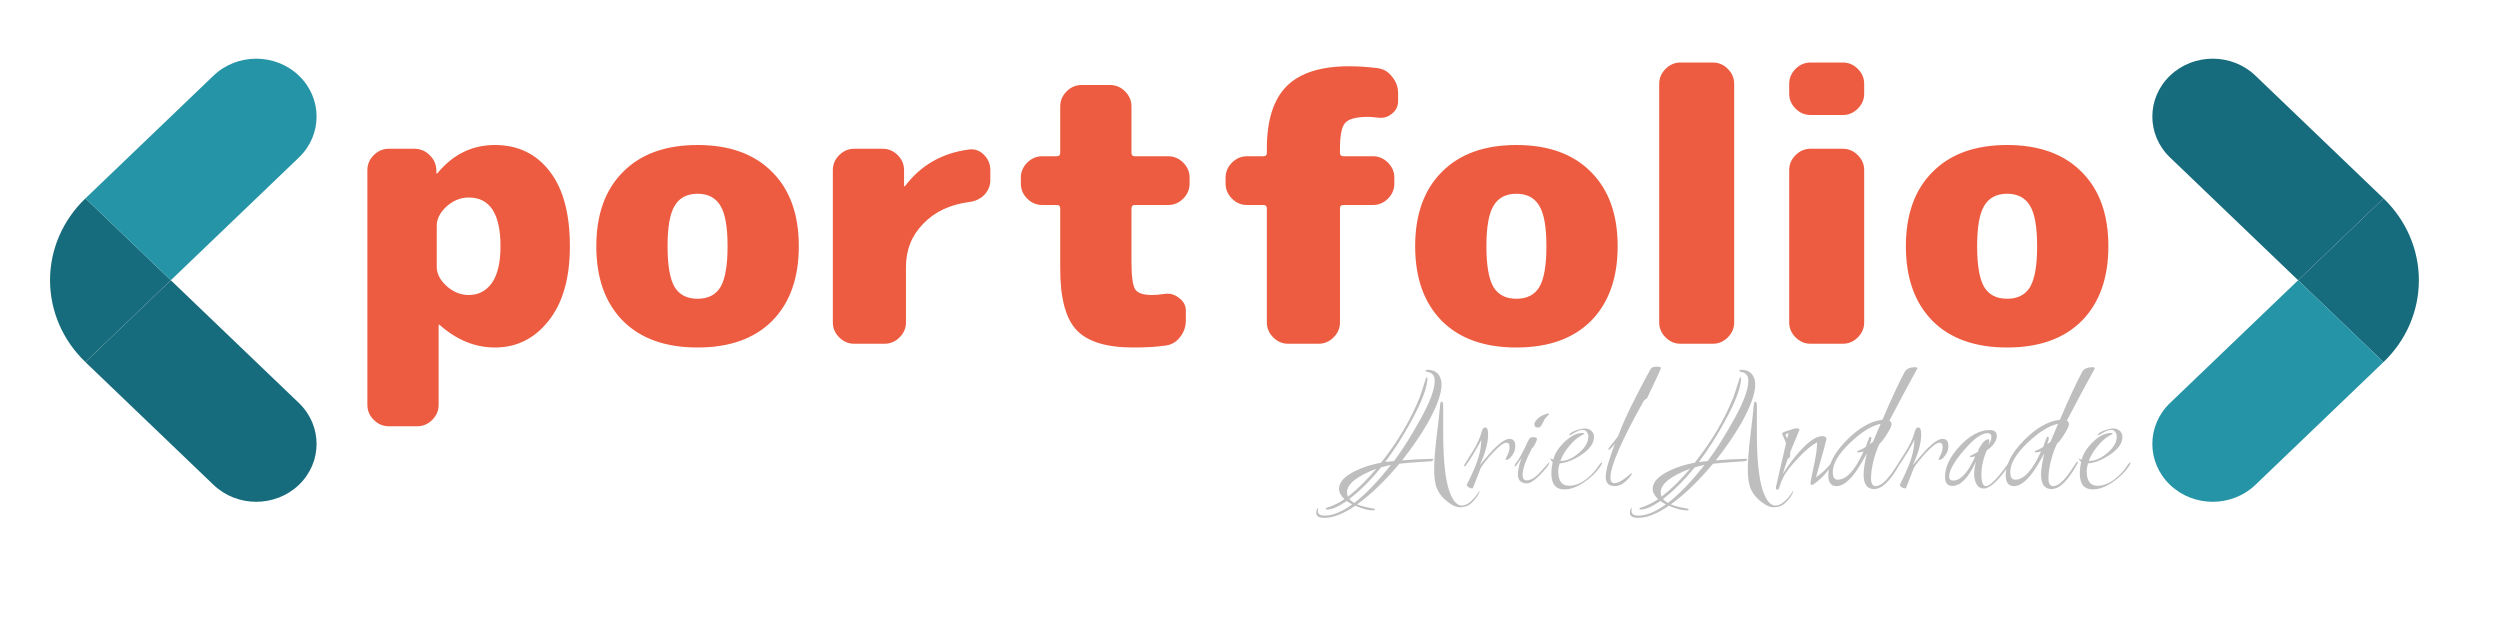<svg width="80" height="20" viewBox="0 0 80 20" fill="none" xmlns="http://www.w3.org/2000/svg">
<g clip-path="url(#clip0_106_2)">
<path d="M2.733 6.349C2.374 6.692 2.089 7.101 1.895 7.55C1.701 7.999 1.601 8.481 1.601 8.967C1.601 9.454 1.701 9.935 1.895 10.385C2.09 10.834 2.374 11.242 2.733 11.586L5.466 8.967L2.733 6.349Z" fill="#166B7C"/>
<path d="M9.565 15.515C10.319 14.792 10.319 13.62 9.565 12.896L5.466 8.968L2.733 11.587L6.832 15.515C7.587 16.238 8.81 16.238 9.565 15.515Z" fill="#166B7C"/>
<path d="M9.565 2.421C8.81 1.697 7.587 1.697 6.832 2.421L2.733 6.349L5.466 8.968L9.565 5.04C10.319 4.316 10.319 3.144 9.565 2.421Z" fill="#2594A6"/>
<path d="M76.272 11.587C76.631 11.243 76.916 10.835 77.11 10.386C77.304 9.936 77.404 9.455 77.404 8.968C77.404 8.482 77.304 8 77.11 7.551C76.916 7.101 76.631 6.693 76.272 6.349L73.54 8.968L76.272 11.587Z" fill="#166B7C"/>
<path d="M69.441 2.42C68.686 3.144 68.686 4.316 69.441 5.039L73.54 8.968L76.272 6.349L72.173 2.42C71.419 1.697 70.195 1.697 69.441 2.42Z" fill="#166B7C"/>
<path d="M69.441 15.515C70.195 16.238 71.419 16.238 72.173 15.515L76.272 11.587L73.54 8.968L69.441 12.896C68.686 13.619 68.686 14.792 69.441 15.515Z" fill="#2594A6"/>
<path d="M45.649 14.689L45.8 14.683H45.829C45.856 14.683 45.869 14.689 45.869 14.7C45.869 14.737 45.835 14.757 45.765 14.761C45.209 14.798 44.88 14.824 44.779 14.839C44.316 15.394 43.865 15.828 43.429 16.139C43.533 16.187 43.705 16.231 43.945 16.272C43.98 16.276 43.997 16.287 43.997 16.305C43.997 16.324 43.978 16.333 43.939 16.333C43.784 16.333 43.595 16.283 43.371 16.183C42.992 16.442 42.664 16.572 42.385 16.572C42.208 16.572 42.119 16.518 42.119 16.411C42.119 16.333 42.142 16.278 42.188 16.244C42.177 16.278 42.171 16.313 42.171 16.35C42.171 16.45 42.244 16.5 42.391 16.5C42.646 16.5 42.94 16.38 43.272 16.139C43.234 16.12 43.174 16.085 43.093 16.033C42.83 16.215 42.621 16.305 42.467 16.305C42.44 16.305 42.426 16.298 42.426 16.283C42.426 16.257 42.445 16.242 42.484 16.239C42.677 16.176 42.857 16.087 43.023 15.972C42.907 15.865 42.849 15.754 42.849 15.639C42.849 15.428 43.025 15.237 43.377 15.067C43.608 14.952 43.881 14.865 44.194 14.806C44.731 14.128 45.143 13.431 45.429 12.717C45.444 12.683 45.51 12.483 45.626 12.117C45.63 12.091 45.645 12.078 45.672 12.078C45.676 12.081 45.678 12.085 45.678 12.089C45.678 12.385 45.504 12.85 45.156 13.483C44.901 13.954 44.625 14.387 44.327 14.783L44.606 14.755C44.861 14.422 45.141 13.98 45.446 13.428C45.755 12.876 45.91 12.463 45.91 12.189C45.91 12.018 45.831 11.922 45.672 11.9C45.638 11.893 45.62 11.88 45.62 11.861C45.62 11.842 45.641 11.833 45.684 11.833C45.823 11.833 45.933 11.876 46.014 11.961C46.092 12.054 46.13 12.167 46.13 12.3C46.13 12.6 45.978 13.02 45.672 13.561C45.456 13.935 45.187 14.326 44.867 14.733C45.207 14.704 45.468 14.689 45.649 14.689ZM47.348 15.7C47.348 15.759 47.305 15.842 47.22 15.95C47.135 16.061 47.056 16.135 46.982 16.172C46.909 16.213 46.818 16.233 46.71 16.233C46.602 16.233 46.474 16.176 46.327 16.061C46.181 15.95 46.07 15.819 45.997 15.667C45.927 15.518 45.893 15.306 45.893 15.028C45.893 14.746 45.922 14.37 45.98 13.9C46.038 13.426 46.07 13.133 46.078 13.022C46.086 12.907 46.101 12.85 46.124 12.85C46.159 12.85 46.179 12.889 46.182 12.967V13.85C46.182 14.828 46.266 15.494 46.432 15.85C46.532 16.069 46.648 16.178 46.779 16.178C46.953 16.178 47.143 16.018 47.348 15.7ZM44.507 14.878C44.418 14.896 44.314 14.922 44.194 14.956C43.858 15.37 43.52 15.707 43.179 15.967C43.214 16.011 43.267 16.054 43.336 16.094C43.692 15.824 44.082 15.418 44.507 14.878ZM44.043 15C43.417 15.237 43.104 15.489 43.104 15.755C43.104 15.8 43.114 15.846 43.133 15.894C43.427 15.668 43.73 15.37 44.043 15ZM48.49 14.278C48.49 14.385 48.455 14.485 48.386 14.578C48.32 14.67 48.256 14.717 48.194 14.717C48.183 14.717 48.177 14.709 48.177 14.694C48.2 14.639 48.227 14.58 48.258 14.517C48.289 14.45 48.304 14.376 48.304 14.294C48.304 14.209 48.272 14.167 48.206 14.167C48.117 14.167 47.976 14.27 47.783 14.478C47.593 14.681 47.46 14.848 47.383 14.978L47.133 15.617C47.126 15.624 47.11 15.628 47.087 15.628C47.068 15.628 47.037 15.615 46.994 15.589C46.956 15.563 46.936 15.541 46.936 15.522C46.944 15.507 46.954 15.483 46.965 15.45C46.981 15.417 46.994 15.391 47.006 15.372C47.157 15.065 47.259 14.817 47.313 14.628C47.371 14.435 47.4 14.246 47.4 14.061C47.385 14.12 47.315 14.252 47.191 14.456C47.006 14.763 46.901 14.917 46.878 14.917C46.855 14.917 46.843 14.911 46.843 14.9C46.843 14.893 46.923 14.765 47.081 14.517C47.243 14.268 47.354 14.037 47.412 13.822C47.435 13.726 47.473 13.678 47.528 13.678C47.589 13.678 47.62 13.752 47.62 13.9C47.62 14.167 47.531 14.494 47.354 14.883C47.562 14.635 47.707 14.469 47.788 14.383C48.009 14.157 48.181 14.044 48.304 14.044C48.428 14.044 48.49 14.122 48.49 14.278ZM49.564 14.794C49.572 14.794 49.576 14.798 49.576 14.806C49.576 14.868 49.469 15.007 49.257 15.222C49.087 15.385 48.957 15.467 48.868 15.467C48.671 15.467 48.573 15.372 48.573 15.183C48.573 15.043 48.611 14.865 48.689 14.65L48.584 14.806C48.534 14.887 48.499 14.928 48.48 14.928C48.472 14.928 48.468 14.918 48.468 14.9C48.468 14.878 48.497 14.83 48.555 14.755C48.613 14.681 48.698 14.53 48.81 14.3C48.841 14.222 48.884 14.135 48.938 14.039C48.957 14.005 49.002 13.989 49.071 13.989C49.145 13.989 49.181 14.007 49.181 14.044C49.181 14.081 49.162 14.137 49.123 14.211C49.085 14.285 49.052 14.328 49.025 14.339C48.824 14.724 48.723 15.007 48.723 15.189C48.723 15.311 48.766 15.372 48.851 15.372C48.99 15.372 49.143 15.276 49.309 15.083C49.379 15.005 49.421 14.959 49.437 14.944C49.452 14.926 49.467 14.907 49.483 14.889C49.498 14.87 49.512 14.855 49.523 14.844C49.543 14.826 49.556 14.809 49.564 14.794ZM49.384 13.283C49.469 13.246 49.522 13.228 49.541 13.228C49.56 13.228 49.57 13.233 49.57 13.244C49.57 13.252 49.525 13.304 49.437 13.4L49.349 13.572C49.315 13.646 49.27 13.683 49.216 13.683C49.139 13.683 49.1 13.644 49.1 13.567C49.1 13.53 49.125 13.483 49.176 13.428C49.23 13.368 49.299 13.32 49.384 13.283ZM51.262 14.8C51.265 14.8 51.267 14.806 51.267 14.817C51.267 14.828 51.252 14.859 51.221 14.911C51.101 15.096 50.927 15.268 50.699 15.428C50.471 15.583 50.257 15.661 50.056 15.661C49.781 15.661 49.644 15.491 49.644 15.15C49.644 15.035 49.658 14.913 49.685 14.783C49.65 14.754 49.619 14.713 49.592 14.661C49.596 14.665 49.606 14.67 49.621 14.678C49.636 14.681 49.65 14.687 49.662 14.694C49.677 14.698 49.693 14.702 49.708 14.706C49.747 14.524 49.864 14.337 50.062 14.144C50.259 13.952 50.45 13.855 50.636 13.855C50.678 13.855 50.699 13.861 50.699 13.872C50.699 13.88 50.672 13.898 50.618 13.928C50.475 14.002 50.342 14.117 50.218 14.272C50.087 14.428 49.992 14.583 49.934 14.739L49.946 14.75C50.131 14.75 50.324 14.665 50.525 14.494C50.726 14.324 50.827 14.15 50.827 13.972C50.827 13.92 50.811 13.872 50.78 13.828C50.753 13.78 50.707 13.755 50.641 13.755C50.576 13.755 50.493 13.785 50.392 13.844C50.295 13.9 50.241 13.928 50.23 13.928C50.222 13.928 50.218 13.926 50.218 13.922C50.218 13.878 50.28 13.831 50.404 13.783C50.531 13.735 50.633 13.711 50.711 13.711C50.792 13.711 50.862 13.735 50.92 13.783C50.977 13.831 51.007 13.898 51.007 13.983C51.007 14.18 50.879 14.365 50.624 14.539C50.373 14.713 50.135 14.809 49.911 14.828C49.88 14.917 49.864 15.002 49.864 15.083C49.864 15.391 49.98 15.544 50.212 15.544C50.39 15.544 50.568 15.478 50.746 15.344C50.923 15.207 51.066 15.052 51.175 14.878C51.209 14.826 51.238 14.8 51.262 14.8ZM52.705 12.744C52.674 12.759 52.639 12.787 52.6 12.828C51.889 14.098 51.534 14.915 51.534 15.278C51.534 15.4 51.576 15.461 51.661 15.461C51.769 15.461 51.92 15.38 52.113 15.217C52.144 15.191 52.166 15.172 52.177 15.161C52.193 15.15 52.198 15.144 52.194 15.144C52.21 15.144 52.218 15.15 52.218 15.161C52.218 15.172 52.21 15.189 52.194 15.211C52.024 15.441 51.85 15.556 51.673 15.556C51.48 15.556 51.383 15.457 51.383 15.261C51.383 15.065 51.481 14.711 51.678 14.2C51.582 14.326 51.514 14.389 51.476 14.389C51.464 14.389 51.458 14.385 51.458 14.378C51.458 14.37 51.508 14.304 51.609 14.178C51.713 14.048 51.769 13.976 51.777 13.961C51.897 13.628 52.077 13.228 52.316 12.761C52.556 12.294 52.72 11.983 52.809 11.828C52.84 11.765 52.904 11.733 53 11.733C53.101 11.733 53.151 11.746 53.151 11.772C53.151 11.798 53.002 12.122 52.705 12.744ZM55.687 14.689L55.837 14.683H55.866C55.893 14.683 55.907 14.689 55.907 14.7C55.907 14.737 55.872 14.757 55.803 14.761C55.246 14.798 54.917 14.824 54.817 14.839C54.353 15.394 53.903 15.828 53.466 16.139C53.571 16.187 53.742 16.231 53.982 16.272C54.017 16.276 54.034 16.287 54.034 16.305C54.034 16.324 54.015 16.333 53.976 16.333C53.822 16.333 53.632 16.283 53.408 16.183C53.029 16.442 52.701 16.572 52.423 16.572C52.245 16.572 52.156 16.518 52.156 16.411C52.156 16.333 52.179 16.278 52.226 16.244C52.214 16.278 52.208 16.313 52.208 16.35C52.208 16.45 52.282 16.5 52.429 16.5C52.684 16.5 52.977 16.38 53.31 16.139C53.271 16.12 53.211 16.085 53.13 16.033C52.867 16.215 52.658 16.305 52.504 16.305C52.477 16.305 52.463 16.298 52.463 16.283C52.463 16.257 52.483 16.242 52.521 16.239C52.715 16.176 52.894 16.087 53.06 15.972C52.944 15.865 52.886 15.754 52.886 15.639C52.886 15.428 53.062 15.237 53.414 15.067C53.646 14.952 53.918 14.865 54.231 14.806C54.769 14.128 55.18 13.431 55.466 12.717C55.482 12.683 55.547 12.483 55.663 12.117C55.667 12.091 55.683 12.078 55.71 12.078C55.714 12.081 55.715 12.085 55.715 12.089C55.715 12.385 55.542 12.85 55.194 13.483C54.939 13.954 54.662 14.387 54.365 14.783L54.643 14.755C54.898 14.422 55.178 13.98 55.484 13.428C55.793 12.876 55.947 12.463 55.947 12.189C55.947 12.018 55.868 11.922 55.71 11.9C55.675 11.893 55.658 11.88 55.658 11.861C55.658 11.842 55.679 11.833 55.721 11.833C55.861 11.833 55.971 11.876 56.052 11.961C56.129 12.054 56.168 12.167 56.168 12.3C56.168 12.6 56.015 13.02 55.71 13.561C55.493 13.935 55.225 14.326 54.904 14.733C55.244 14.704 55.505 14.689 55.687 14.689ZM57.385 15.7C57.385 15.759 57.343 15.842 57.258 15.95C57.172 16.061 57.093 16.135 57.02 16.172C56.946 16.213 56.856 16.233 56.747 16.233C56.639 16.233 56.512 16.176 56.365 16.061C56.218 15.95 56.108 15.819 56.034 15.667C55.965 15.518 55.93 15.306 55.93 15.028C55.93 14.746 55.959 14.37 56.017 13.9C56.075 13.426 56.108 13.133 56.115 13.022C56.123 12.907 56.139 12.85 56.162 12.85C56.197 12.85 56.216 12.889 56.22 12.967V13.85C56.22 14.828 56.303 15.494 56.469 15.85C56.57 16.069 56.685 16.178 56.817 16.178C56.991 16.178 57.18 16.018 57.385 15.7ZM54.544 14.878C54.456 14.896 54.351 14.922 54.231 14.956C53.895 15.37 53.557 15.707 53.217 15.967C53.252 16.011 53.304 16.054 53.373 16.094C53.729 15.824 54.119 15.418 54.544 14.878ZM54.081 15C53.455 15.237 53.142 15.489 53.142 15.755C53.142 15.8 53.151 15.846 53.171 15.894C53.464 15.668 53.768 15.37 54.081 15ZM56.829 15.589L57.153 14.183C57.138 14.131 57.095 14.031 57.026 13.883C57.026 13.857 57.059 13.833 57.124 13.811C57.318 13.741 57.441 13.706 57.495 13.706C57.553 13.706 57.582 13.722 57.582 13.755C57.439 14.096 57.341 14.333 57.287 14.467C57.287 14.478 57.287 14.489 57.287 14.5C57.287 14.615 57.269 14.672 57.234 14.672C57.227 14.672 57.221 14.667 57.217 14.655C57.136 14.889 57.08 15.059 57.049 15.167C57.227 14.889 57.408 14.646 57.594 14.439C57.884 14.117 58.123 13.956 58.313 13.956C58.402 13.956 58.446 13.989 58.446 14.056C58.446 14.081 58.334 14.489 58.11 15.278C58.334 15.118 58.508 14.948 58.632 14.767C58.651 14.744 58.664 14.733 58.672 14.733C58.684 14.733 58.69 14.739 58.69 14.75C58.69 14.761 58.684 14.776 58.672 14.794C58.502 15.083 58.295 15.313 58.052 15.483C58.032 15.505 58.008 15.517 57.977 15.517C57.95 15.517 57.936 15.5 57.936 15.467C57.936 15.433 57.959 15.307 58.005 15.089C58.052 14.87 58.085 14.704 58.104 14.589C58.127 14.474 58.143 14.33 58.15 14.155C57.992 14.23 57.797 14.389 57.565 14.633C57.333 14.878 57.178 15.069 57.101 15.206C57.028 15.342 56.979 15.456 56.956 15.544C56.937 15.63 56.91 15.672 56.875 15.672C56.844 15.672 56.829 15.648 56.829 15.6V15.589ZM57.24 13.85C57.221 13.865 57.184 13.883 57.13 13.905L57.188 14.033L57.24 13.85ZM60.458 13.467C60.505 13.478 60.528 13.515 60.528 13.578C60.528 13.637 60.477 13.744 60.377 13.9C60.28 14.056 60.205 14.152 60.151 14.189C60.078 14.333 60.012 14.515 59.954 14.733C59.9 14.948 59.873 15.139 59.873 15.306C59.873 15.472 59.923 15.556 60.023 15.556C60.143 15.556 60.284 15.456 60.447 15.255C60.501 15.196 60.605 15.046 60.76 14.806C60.775 14.783 60.789 14.772 60.8 14.772C60.812 14.772 60.818 14.778 60.818 14.789L60.806 14.822C60.508 15.374 60.23 15.65 59.971 15.65C59.747 15.65 59.635 15.494 59.635 15.183C59.635 15.031 59.67 14.806 59.739 14.505C59.593 14.776 59.463 14.989 59.351 15.144C59.142 15.418 58.949 15.556 58.771 15.556C58.593 15.556 58.505 15.441 58.505 15.211C58.505 14.859 58.7 14.485 59.09 14.089C59.48 13.693 59.863 13.474 60.238 13.433C60.52 12.77 60.762 12.252 60.962 11.878C61.028 11.793 61.133 11.75 61.276 11.75C61.33 11.75 61.357 11.763 61.357 11.789C61.055 12.333 60.756 12.893 60.458 13.467ZM58.649 15.105C58.649 15.268 58.702 15.35 58.806 15.35C59.088 15.35 59.364 15.048 59.635 14.444C59.558 14.467 59.504 14.478 59.473 14.478C59.446 14.478 59.432 14.47 59.432 14.456C59.432 14.437 59.457 14.42 59.507 14.405C59.562 14.387 59.627 14.352 59.705 14.3C59.739 14.211 59.766 14.135 59.786 14.072C59.809 14.009 59.828 13.978 59.844 13.978C59.871 13.978 59.884 13.994 59.884 14.028C59.884 14.061 59.867 14.122 59.832 14.211L59.936 14.139L60.18 13.561C59.886 13.624 59.558 13.83 59.194 14.178C58.831 14.526 58.649 14.835 58.649 15.105ZM62.349 14.278C62.349 14.385 62.314 14.485 62.244 14.578C62.178 14.67 62.115 14.717 62.053 14.717C62.041 14.717 62.035 14.709 62.035 14.694C62.059 14.639 62.086 14.58 62.117 14.517C62.148 14.45 62.163 14.376 62.163 14.294C62.163 14.209 62.13 14.167 62.065 14.167C61.976 14.167 61.835 14.27 61.641 14.478C61.452 14.681 61.319 14.848 61.241 14.978L60.992 15.617C60.984 15.624 60.969 15.628 60.946 15.628C60.926 15.628 60.895 15.615 60.853 15.589C60.814 15.563 60.795 15.541 60.795 15.522C60.803 15.507 60.812 15.483 60.824 15.45C60.839 15.417 60.853 15.391 60.864 15.372C61.015 15.065 61.118 14.817 61.172 14.628C61.23 14.435 61.259 14.246 61.259 14.061C61.243 14.12 61.174 14.252 61.05 14.456C60.864 14.763 60.76 14.917 60.737 14.917C60.714 14.917 60.702 14.911 60.702 14.9C60.702 14.893 60.781 14.765 60.94 14.517C61.102 14.268 61.212 14.037 61.27 13.822C61.294 13.726 61.332 13.678 61.386 13.678C61.448 13.678 61.479 13.752 61.479 13.9C61.479 14.167 61.39 14.494 61.212 14.883C61.421 14.635 61.566 14.469 61.647 14.383C61.867 14.157 62.039 14.044 62.163 14.044C62.287 14.044 62.349 14.122 62.349 14.278ZM64.246 14.855C64.269 14.826 64.287 14.811 64.298 14.811C64.31 14.811 64.316 14.82 64.316 14.839C64.316 14.854 64.308 14.87 64.292 14.889C63.944 15.385 63.676 15.633 63.486 15.633C63.382 15.633 63.303 15.587 63.249 15.494C63.199 15.398 63.173 15.293 63.173 15.178C63.173 15.059 63.193 14.924 63.231 14.772C62.988 15.291 62.737 15.55 62.478 15.55C62.319 15.55 62.24 15.452 62.24 15.255C62.24 14.941 62.398 14.613 62.715 14.272C63.036 13.931 63.355 13.761 63.672 13.761C63.823 13.761 63.898 13.824 63.898 13.95C63.898 14.105 63.79 14.261 63.574 14.417C63.461 14.683 63.405 14.941 63.405 15.189C63.405 15.433 63.454 15.556 63.55 15.556C63.678 15.556 63.91 15.322 64.246 14.855ZM63.632 14.228C63.693 14.146 63.724 14.065 63.724 13.983C63.724 13.902 63.684 13.861 63.602 13.861C63.409 13.861 63.156 14.044 62.843 14.411C62.53 14.774 62.373 15.054 62.373 15.25C62.373 15.335 62.416 15.378 62.501 15.378C62.745 15.378 62.98 15.118 63.208 14.6C63.139 14.618 63.092 14.628 63.069 14.628C63.046 14.628 63.034 14.622 63.034 14.611C63.034 14.592 63.061 14.574 63.115 14.556L63.295 14.456C63.303 14.393 63.343 14.311 63.417 14.211C63.49 14.107 63.56 14.056 63.626 14.056C63.649 14.056 63.66 14.07 63.66 14.1C63.66 14.13 63.651 14.172 63.632 14.228ZM66.136 13.467C66.183 13.478 66.206 13.515 66.206 13.578C66.206 13.637 66.156 13.744 66.055 13.9C65.959 14.056 65.883 14.152 65.829 14.189C65.756 14.333 65.69 14.515 65.632 14.733C65.578 14.948 65.551 15.139 65.551 15.306C65.551 15.472 65.601 15.556 65.702 15.556C65.821 15.556 65.963 15.456 66.125 15.255C66.179 15.196 66.283 15.046 66.438 14.806C66.453 14.783 66.467 14.772 66.478 14.772C66.49 14.772 66.496 14.778 66.496 14.789L66.484 14.822C66.187 15.374 65.908 15.65 65.649 15.65C65.425 15.65 65.313 15.494 65.313 15.183C65.313 15.031 65.348 14.806 65.418 14.505C65.271 14.776 65.141 14.989 65.029 15.144C64.82 15.418 64.627 15.556 64.449 15.556C64.272 15.556 64.183 15.441 64.183 15.211C64.183 14.859 64.378 14.485 64.768 14.089C65.159 13.693 65.541 13.474 65.916 13.433C66.198 12.77 66.44 12.252 66.641 11.878C66.706 11.793 66.811 11.75 66.954 11.75C67.008 11.75 67.035 11.763 67.035 11.789C66.734 12.333 66.434 12.893 66.136 13.467ZM64.328 15.105C64.328 15.268 64.38 15.35 64.484 15.35C64.766 15.35 65.043 15.048 65.313 14.444C65.236 14.467 65.182 14.478 65.151 14.478C65.124 14.478 65.11 14.47 65.11 14.456C65.11 14.437 65.135 14.42 65.186 14.405C65.24 14.387 65.305 14.352 65.383 14.3C65.418 14.211 65.445 14.135 65.464 14.072C65.487 14.009 65.506 13.978 65.522 13.978C65.549 13.978 65.562 13.994 65.562 14.028C65.562 14.061 65.545 14.122 65.51 14.211L65.615 14.139L65.858 13.561C65.564 13.624 65.236 13.83 64.873 14.178C64.509 14.526 64.328 14.835 64.328 15.105ZM68.172 14.8C68.176 14.8 68.177 14.806 68.177 14.817C68.177 14.828 68.162 14.859 68.131 14.911C68.011 15.096 67.837 15.268 67.609 15.428C67.381 15.583 67.167 15.661 66.966 15.661C66.692 15.661 66.554 15.491 66.554 15.15C66.554 15.035 66.568 14.913 66.595 14.783C66.56 14.754 66.529 14.713 66.502 14.661C66.506 14.665 66.516 14.67 66.531 14.678C66.547 14.681 66.56 14.687 66.572 14.694C66.587 14.698 66.603 14.702 66.618 14.706C66.657 14.524 66.775 14.337 66.972 14.144C67.169 13.952 67.36 13.855 67.546 13.855C67.588 13.855 67.609 13.861 67.609 13.872C67.609 13.88 67.582 13.898 67.528 13.928C67.385 14.002 67.252 14.117 67.128 14.272C66.997 14.428 66.902 14.583 66.844 14.739L66.856 14.75C67.041 14.75 67.234 14.665 67.435 14.494C67.636 14.324 67.737 14.15 67.737 13.972C67.737 13.92 67.721 13.872 67.691 13.828C67.663 13.78 67.617 13.755 67.551 13.755C67.486 13.755 67.403 13.785 67.302 13.844C67.206 13.9 67.151 13.928 67.14 13.928C67.132 13.928 67.128 13.926 67.128 13.922C67.128 13.878 67.19 13.831 67.314 13.783C67.441 13.735 67.544 13.711 67.621 13.711C67.702 13.711 67.772 13.735 67.83 13.783C67.888 13.831 67.917 13.898 67.917 13.983C67.917 14.18 67.789 14.365 67.534 14.539C67.283 14.713 67.045 14.809 66.821 14.828C66.79 14.917 66.775 15.002 66.775 15.083C66.775 15.391 66.891 15.544 67.122 15.544C67.3 15.544 67.478 15.478 67.656 15.344C67.834 15.207 67.977 15.052 68.085 14.878C68.12 14.826 68.148 14.8 68.172 14.8Z" fill="#BEBEBE"/>
<path d="M14.996 9.44C15.308 9.44 15.556 9.312 15.74 9.056C15.924 8.792 16.016 8.4 16.016 7.88C16.016 6.84 15.676 6.32 14.996 6.32C14.74 6.32 14.504 6.416 14.288 6.608C14.08 6.8 13.976 7.004 13.976 7.22V8.54C13.976 8.756 14.08 8.96 14.288 9.152C14.504 9.344 14.74 9.44 14.996 9.44ZM15.836 4.64C16.572 4.64 17.156 4.92 17.588 5.48C18.02 6.032 18.236 6.832 18.236 7.88C18.236 8.904 18.008 9.7 17.552 10.268C17.104 10.836 16.532 11.12 15.836 11.12C15.204 11.12 14.616 10.88 14.072 10.4C14.064 10.392 14.056 10.388 14.048 10.388C14.04 10.388 14.036 10.392 14.036 10.4V12.956C14.036 13.14 13.968 13.3 13.832 13.436C13.696 13.572 13.536 13.64 13.352 13.64H12.44C12.256 13.64 12.096 13.572 11.96 13.436C11.824 13.3 11.756 13.14 11.756 12.956V5.444C11.756 5.26 11.824 5.1 11.96 4.964C12.096 4.828 12.256 4.76 12.44 4.76H13.256C13.448 4.76 13.612 4.828 13.748 4.964C13.884 5.092 13.956 5.252 13.964 5.444V5.54C13.964 5.548 13.968 5.552 13.976 5.552C13.984 5.552 13.992 5.548 14 5.54C14.496 4.94 15.108 4.64 15.836 4.64ZM21.59 9.188C21.742 9.436 21.986 9.56 22.322 9.56C22.658 9.56 22.902 9.436 23.054 9.188C23.206 8.932 23.282 8.496 23.282 7.88C23.282 7.264 23.206 6.832 23.054 6.584C22.902 6.328 22.658 6.2 22.322 6.2C21.986 6.2 21.742 6.328 21.59 6.584C21.438 6.832 21.362 7.264 21.362 7.88C21.362 8.496 21.438 8.932 21.59 9.188ZM19.934 5.504C20.502 4.928 21.298 4.64 22.322 4.64C23.346 4.64 24.142 4.928 24.71 5.504C25.278 6.072 25.562 6.864 25.562 7.88C25.562 8.896 25.278 9.692 24.71 10.268C24.142 10.836 23.346 11.12 22.322 11.12C21.298 11.12 20.502 10.836 19.934 10.268C19.366 9.692 19.082 8.896 19.082 7.88C19.082 6.864 19.366 6.072 19.934 5.504ZM31.006 4.784C31.191 4.76 31.351 4.816 31.486 4.952C31.622 5.088 31.691 5.252 31.691 5.444V5.756C31.691 5.94 31.627 6.1 31.498 6.236C31.37 6.364 31.21 6.44 31.018 6.464C30.402 6.544 29.91 6.776 29.543 7.16C29.174 7.536 28.991 7.996 28.991 8.54V10.316C28.991 10.5 28.922 10.66 28.787 10.796C28.651 10.932 28.491 11 28.306 11H27.334C27.151 11 26.991 10.932 26.855 10.796C26.718 10.66 26.651 10.5 26.651 10.316V5.444C26.651 5.26 26.718 5.1 26.855 4.964C26.991 4.828 27.151 4.76 27.334 4.76H28.247C28.43 4.76 28.59 4.828 28.727 4.964C28.863 5.1 28.93 5.26 28.93 5.444V5.948C28.93 5.956 28.934 5.96 28.942 5.96C28.951 5.96 28.959 5.956 28.966 5.948C29.471 5.284 30.151 4.896 31.006 4.784ZM37.383 5C37.567 5 37.727 5.068 37.863 5.204C37.999 5.34 38.067 5.5 38.067 5.684V5.876C38.067 6.06 37.999 6.22 37.863 6.356C37.727 6.492 37.567 6.56 37.383 6.56H36.315C36.243 6.56 36.207 6.596 36.207 6.668V8.36C36.207 8.84 36.247 9.14 36.327 9.26C36.407 9.38 36.587 9.44 36.867 9.44C36.979 9.44 37.115 9.428 37.275 9.404C37.443 9.38 37.595 9.424 37.731 9.536C37.875 9.64 37.947 9.776 37.947 9.944V10.256C37.947 10.456 37.883 10.636 37.755 10.796C37.635 10.948 37.479 11.036 37.287 11.06C37.007 11.1 36.667 11.12 36.267 11.12C35.411 11.12 34.807 10.936 34.455 10.568C34.103 10.2 33.927 9.544 33.927 8.6V6.668C33.927 6.596 33.891 6.56 33.819 6.56H33.351C33.167 6.56 33.007 6.492 32.871 6.356C32.735 6.22 32.667 6.06 32.667 5.876V5.684C32.667 5.5 32.735 5.34 32.871 5.204C33.007 5.068 33.167 5 33.351 5H33.819C33.891 5 33.927 4.964 33.927 4.892V3.404C33.927 3.22 33.995 3.06 34.131 2.924C34.267 2.788 34.427 2.72 34.611 2.72H35.523C35.707 2.72 35.867 2.788 36.003 2.924C36.139 3.06 36.207 3.22 36.207 3.404V4.892C36.207 4.964 36.243 5 36.315 5H37.383ZM44.079 2.18C44.271 2.204 44.427 2.296 44.547 2.456C44.675 2.608 44.739 2.784 44.739 2.984V3.236C44.739 3.404 44.671 3.54 44.535 3.644C44.407 3.748 44.259 3.788 44.091 3.764C43.947 3.748 43.843 3.74 43.779 3.74C43.403 3.74 43.159 3.804 43.047 3.932C42.935 4.052 42.879 4.328 42.879 4.76V4.892C42.879 4.964 42.915 5 42.987 5H43.935C44.119 5 44.279 5.068 44.415 5.204C44.551 5.34 44.619 5.5 44.619 5.684V5.876C44.619 6.06 44.551 6.22 44.415 6.356C44.279 6.492 44.119 6.56 43.935 6.56H42.987C42.915 6.56 42.879 6.596 42.879 6.668V10.316C42.879 10.5 42.811 10.66 42.675 10.796C42.539 10.932 42.379 11 42.195 11H41.223C41.039 11 40.879 10.932 40.743 10.796C40.607 10.66 40.539 10.5 40.539 10.316V6.668C40.539 6.596 40.503 6.56 40.431 6.56H39.903C39.719 6.56 39.559 6.492 39.423 6.356C39.287 6.22 39.219 6.06 39.219 5.876V5.684C39.219 5.5 39.287 5.34 39.423 5.204C39.559 5.068 39.719 5 39.903 5H40.431C40.503 5 40.539 4.964 40.539 4.892V4.76C40.539 3.848 40.751 3.18 41.175 2.756C41.599 2.332 42.267 2.12 43.179 2.12C43.459 2.12 43.759 2.14 44.079 2.18ZM47.793 9.188C47.945 9.436 48.189 9.56 48.525 9.56C48.861 9.56 49.105 9.436 49.257 9.188C49.409 8.932 49.485 8.496 49.485 7.88C49.485 7.264 49.409 6.832 49.257 6.584C49.105 6.328 48.861 6.2 48.525 6.2C48.189 6.2 47.945 6.328 47.793 6.584C47.641 6.832 47.565 7.264 47.565 7.88C47.565 8.496 47.641 8.932 47.793 9.188ZM46.137 5.504C46.705 4.928 47.501 4.64 48.525 4.64C49.549 4.64 50.345 4.928 50.913 5.504C51.481 6.072 51.765 6.864 51.765 7.88C51.765 8.896 51.481 9.692 50.913 10.268C50.345 10.836 49.549 11.12 48.525 11.12C47.501 11.12 46.705 10.836 46.137 10.268C45.569 9.692 45.285 8.896 45.285 7.88C45.285 6.864 45.569 6.072 46.137 5.504ZM54.81 2C54.994 2 55.154 2.068 55.29 2.204C55.426 2.34 55.494 2.5 55.494 2.684V10.316C55.494 10.5 55.426 10.66 55.29 10.796C55.154 10.932 54.994 11 54.81 11H53.778C53.594 11 53.434 10.932 53.298 10.796C53.162 10.66 53.094 10.5 53.094 10.316V2.684C53.094 2.5 53.162 2.34 53.298 2.204C53.434 2.068 53.594 2 53.778 2H54.81ZM58.97 4.76C59.154 4.76 59.314 4.828 59.45 4.964C59.586 5.1 59.654 5.26 59.654 5.444V10.316C59.654 10.5 59.586 10.66 59.45 10.796C59.314 10.932 59.154 11 58.97 11H57.938C57.754 11 57.594 10.932 57.458 10.796C57.322 10.66 57.254 10.5 57.254 10.316V5.444C57.254 5.26 57.322 5.1 57.458 4.964C57.594 4.828 57.754 4.76 57.938 4.76H58.97ZM58.97 2C59.154 2 59.314 2.068 59.45 2.204C59.586 2.34 59.654 2.5 59.654 2.684V2.996C59.654 3.18 59.586 3.34 59.45 3.476C59.314 3.612 59.154 3.68 58.97 3.68H57.938C57.754 3.68 57.594 3.612 57.458 3.476C57.322 3.34 57.254 3.18 57.254 2.996V2.684C57.254 2.5 57.322 2.34 57.458 2.204C57.594 2.068 57.754 2 57.938 2H58.97ZM63.496 9.188C63.648 9.436 63.892 9.56 64.228 9.56C64.564 9.56 64.808 9.436 64.96 9.188C65.112 8.932 65.188 8.496 65.188 7.88C65.188 7.264 65.112 6.832 64.96 6.584C64.808 6.328 64.564 6.2 64.228 6.2C63.892 6.2 63.648 6.328 63.496 6.584C63.344 6.832 63.268 7.264 63.268 7.88C63.268 8.496 63.344 8.932 63.496 9.188ZM61.84 5.504C62.408 4.928 63.204 4.64 64.228 4.64C65.252 4.64 66.048 4.928 66.616 5.504C67.184 6.072 67.468 6.864 67.468 7.88C67.468 8.896 67.184 9.692 66.616 10.268C66.048 10.836 65.252 11.12 64.228 11.12C63.204 11.12 62.408 10.836 61.84 10.268C61.272 9.692 60.988 8.896 60.988 7.88C60.988 6.864 61.272 6.072 61.84 5.504Z" fill="#ED5C40"/>
</g>
<defs>
<clipPath id="clip0_106_2">
<rect width="80" height="20" fill="white"/>
</clipPath>
</defs>
</svg>
